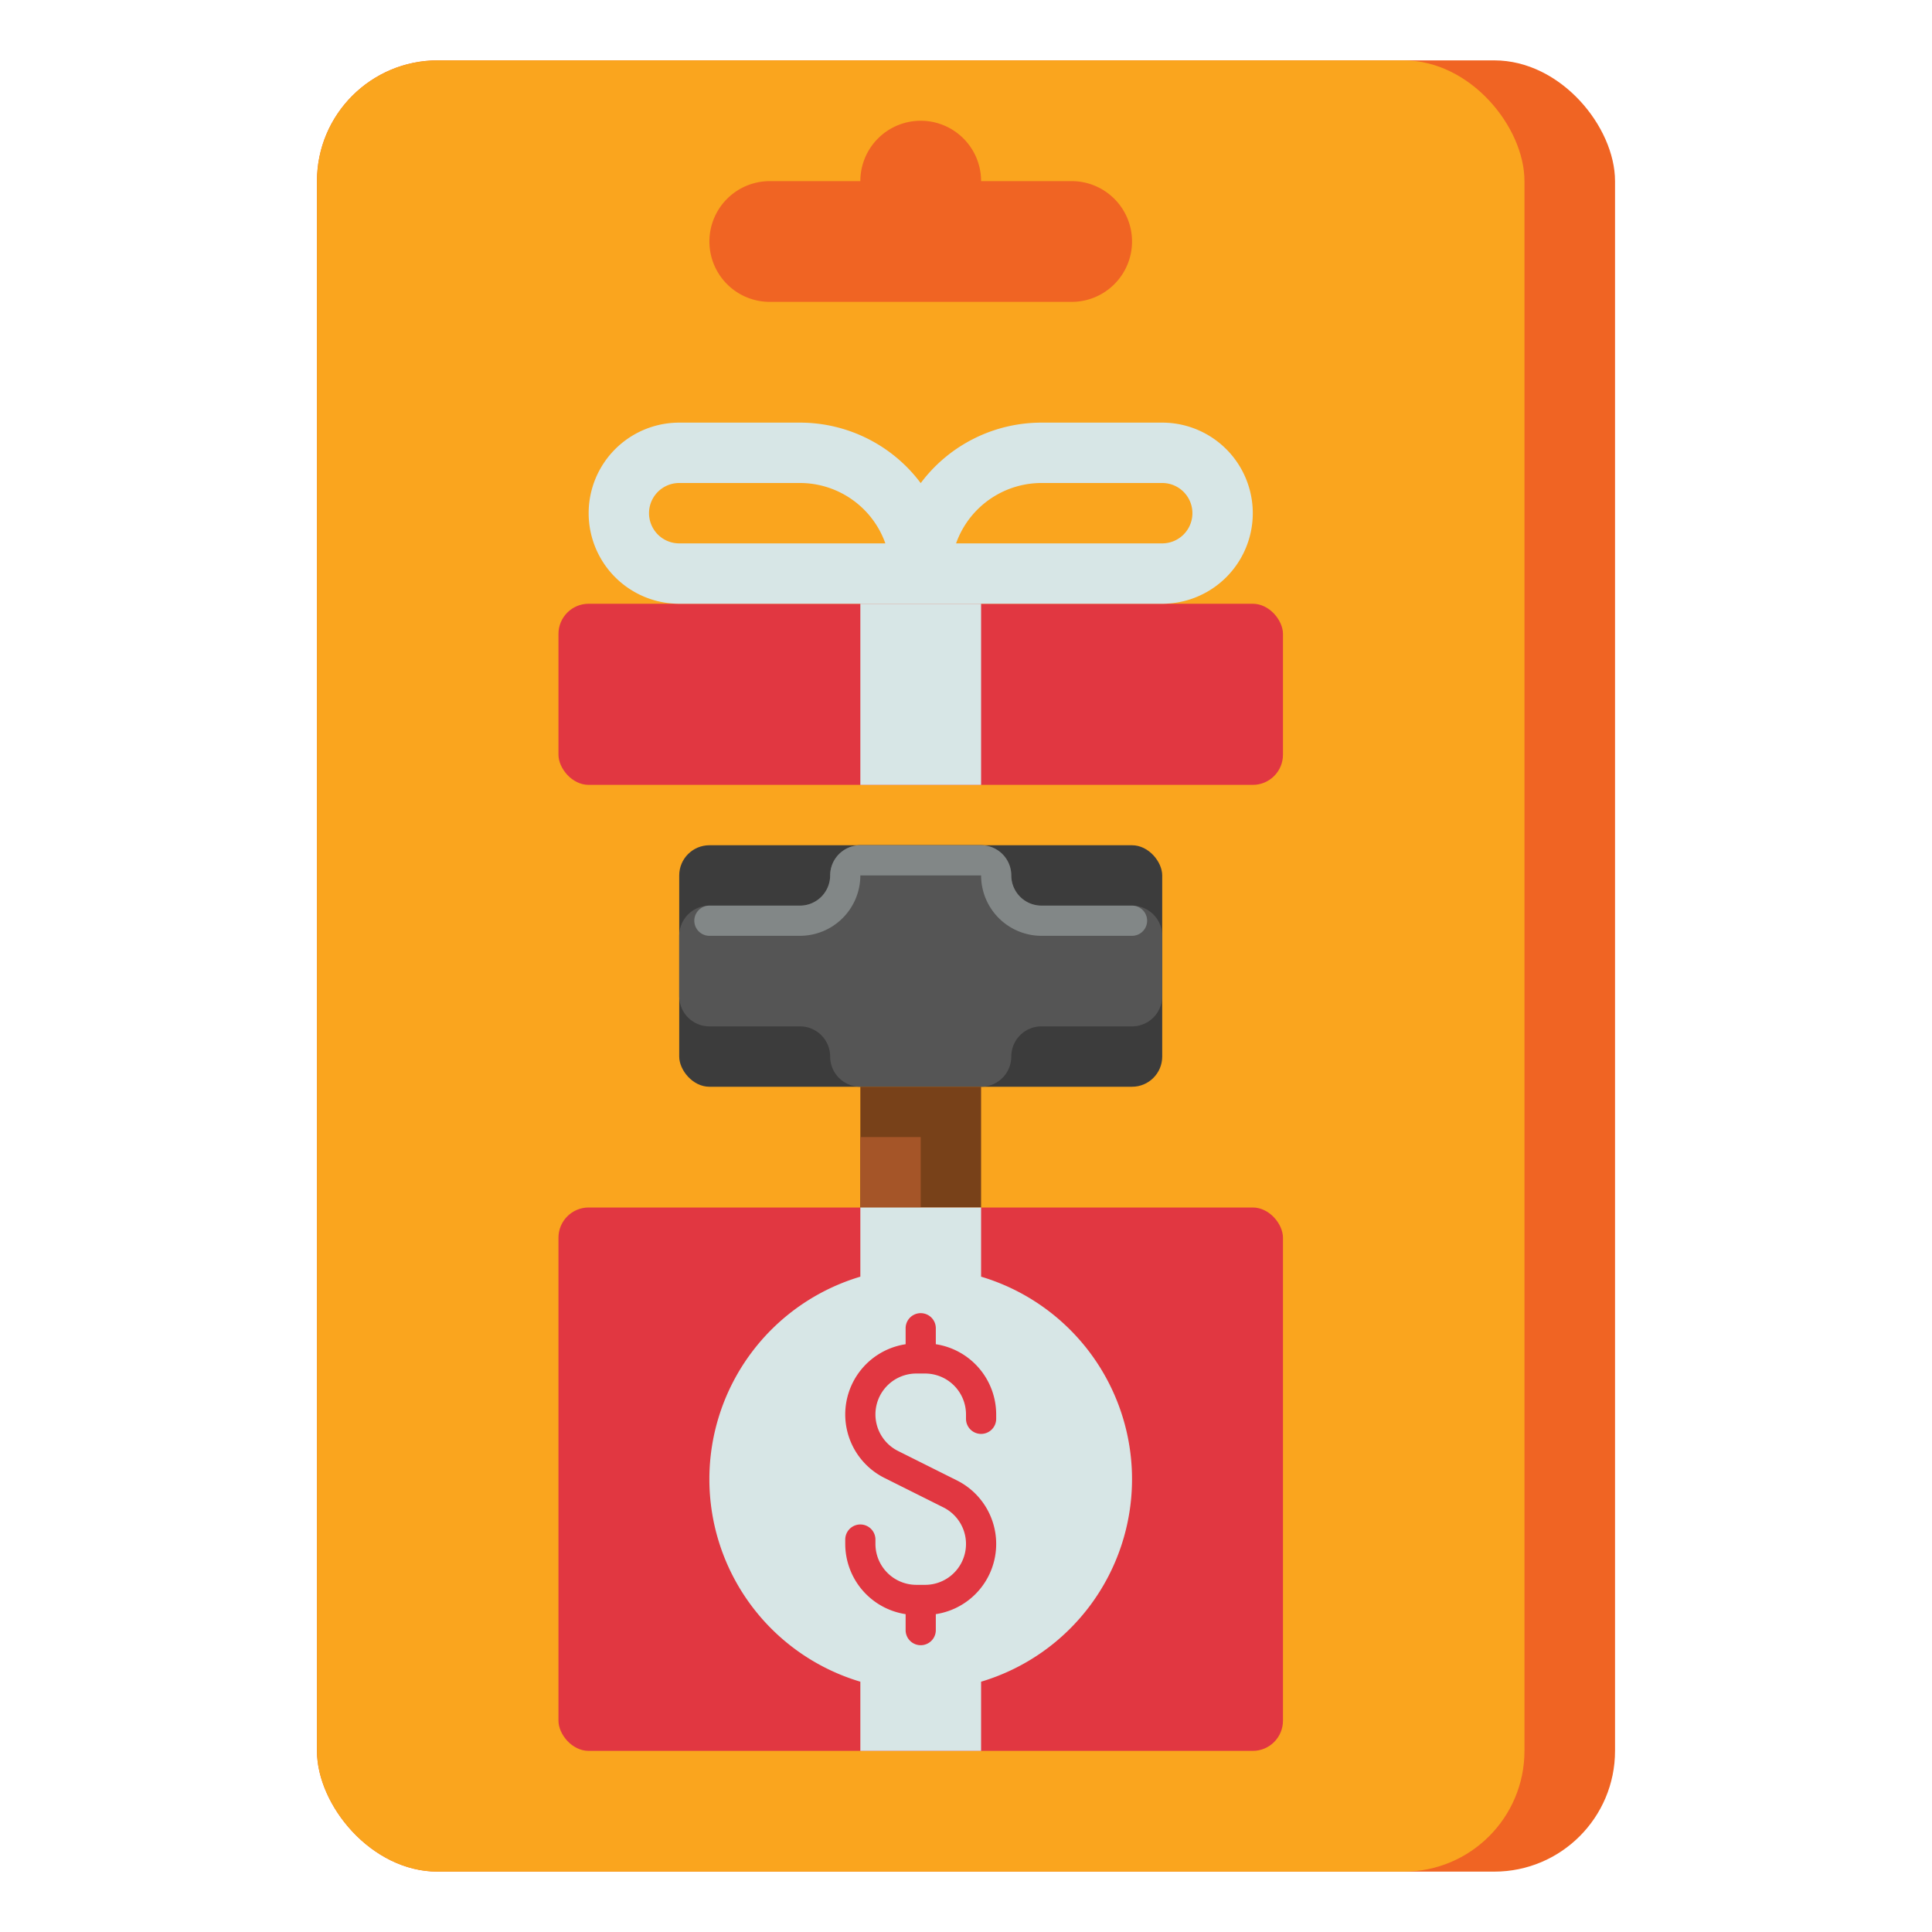<svg xmlns="http://www.w3.org/2000/svg" viewBox="0 0 512 512"><title>70 Rage Room Icons - Expanded</title><rect x="84" y="16" width="344" height="480" rx="32" ry="32" fill="#f06423"/><rect x="84" y="16" width="320" height="480" rx="32" ry="32" fill="#faa51e"/><path d="M260,48h0a16,16,0,0,0-16-16h0a16,16,0,0,0-16,16H204a16,16,0,0,0-16,16h0a16,16,0,0,0,16,16h80a16,16,0,0,0,16-16h0a16,16,0,0,0-16-16Z" fill="#f06423"/><rect x="148" y="320" width="192" height="144" rx="8" ry="8" fill="#e13741"/><rect x="148" y="160" width="192" height="48" rx="8" ry="8" fill="#e13741"/><rect x="228" y="160" width="32" height="48" fill="#d7e6e6"/><path d="M308,112H276a39.964,39.964,0,0,0-32,16.028A39.964,39.964,0,0,0,212,112H180a24,24,0,0,0,0,48H308a24,24,0,0,0,0-48ZM180,144a8,8,0,0,1,0-16h32a24.042,24.042,0,0,1,22.629,16Zm128,0H253.371A24.042,24.042,0,0,1,276,128h32a8,8,0,0,1,0,16Z" fill="#d7e6e6"/><rect x="180" y="224" width="128" height="64" rx="8" ry="8" fill="#3c3c3c"/><path d="M300,240H276a8,8,0,0,1-8-8h0a8,8,0,0,0-8-8H228a8,8,0,0,0-8,8h0a8,8,0,0,1-8,8H188a8,8,0,0,0-8,8v16a8,8,0,0,0,8,8h24a8,8,0,0,1,8,8h0a8,8,0,0,0,8,8h32a8,8,0,0,0,8-8h0a8,8,0,0,1,8-8h24a8,8,0,0,0,8-8V248A8,8,0,0,0,300,240Z" fill="#555"/><path d="M300,248H276a16.018,16.018,0,0,1-16-16H228a16.018,16.018,0,0,1-16,16H188a4,4,0,0,1,0-8h24a8.009,8.009,0,0,0,8-8,8.009,8.009,0,0,1,8-8h32a8.009,8.009,0,0,1,8,8,8.009,8.009,0,0,0,8,8h24a4,4,0,0,1,0,8Z" fill="#828787"/><rect x="228" y="288" width="32" height="32" fill="#784119"/><rect x="228" y="301.333" width="16" height="18.667" fill="#a55528"/><path d="M300,392a56.016,56.016,0,0,0-40-53.668V320H228v18.332a56,56,0,0,0,0,107.336V464h32V445.668A56.016,56.016,0,0,0,300,392Z" fill="#d7e6e6"/><path d="M260,380a4,4,0,0,0,4-4v-1.167a18.845,18.845,0,0,0-16-18.6V352a4,4,0,0,0-8,0v4.237a18.817,18.817,0,0,0-5.59,35.44l15.6,7.8A10.833,10.833,0,0,1,245.167,420h-2.334A10.846,10.846,0,0,1,232,409.167V408a4,4,0,0,0-8,0v1.167a18.845,18.845,0,0,0,16,18.6V432a4,4,0,0,0,8,0v-4.237a18.817,18.817,0,0,0,5.59-35.44l-15.6-7.8A10.833,10.833,0,0,1,242.833,364h2.334A10.845,10.845,0,0,1,256,374.833V376A4,4,0,0,0,260,380Z" fill="#e13741"/></svg>